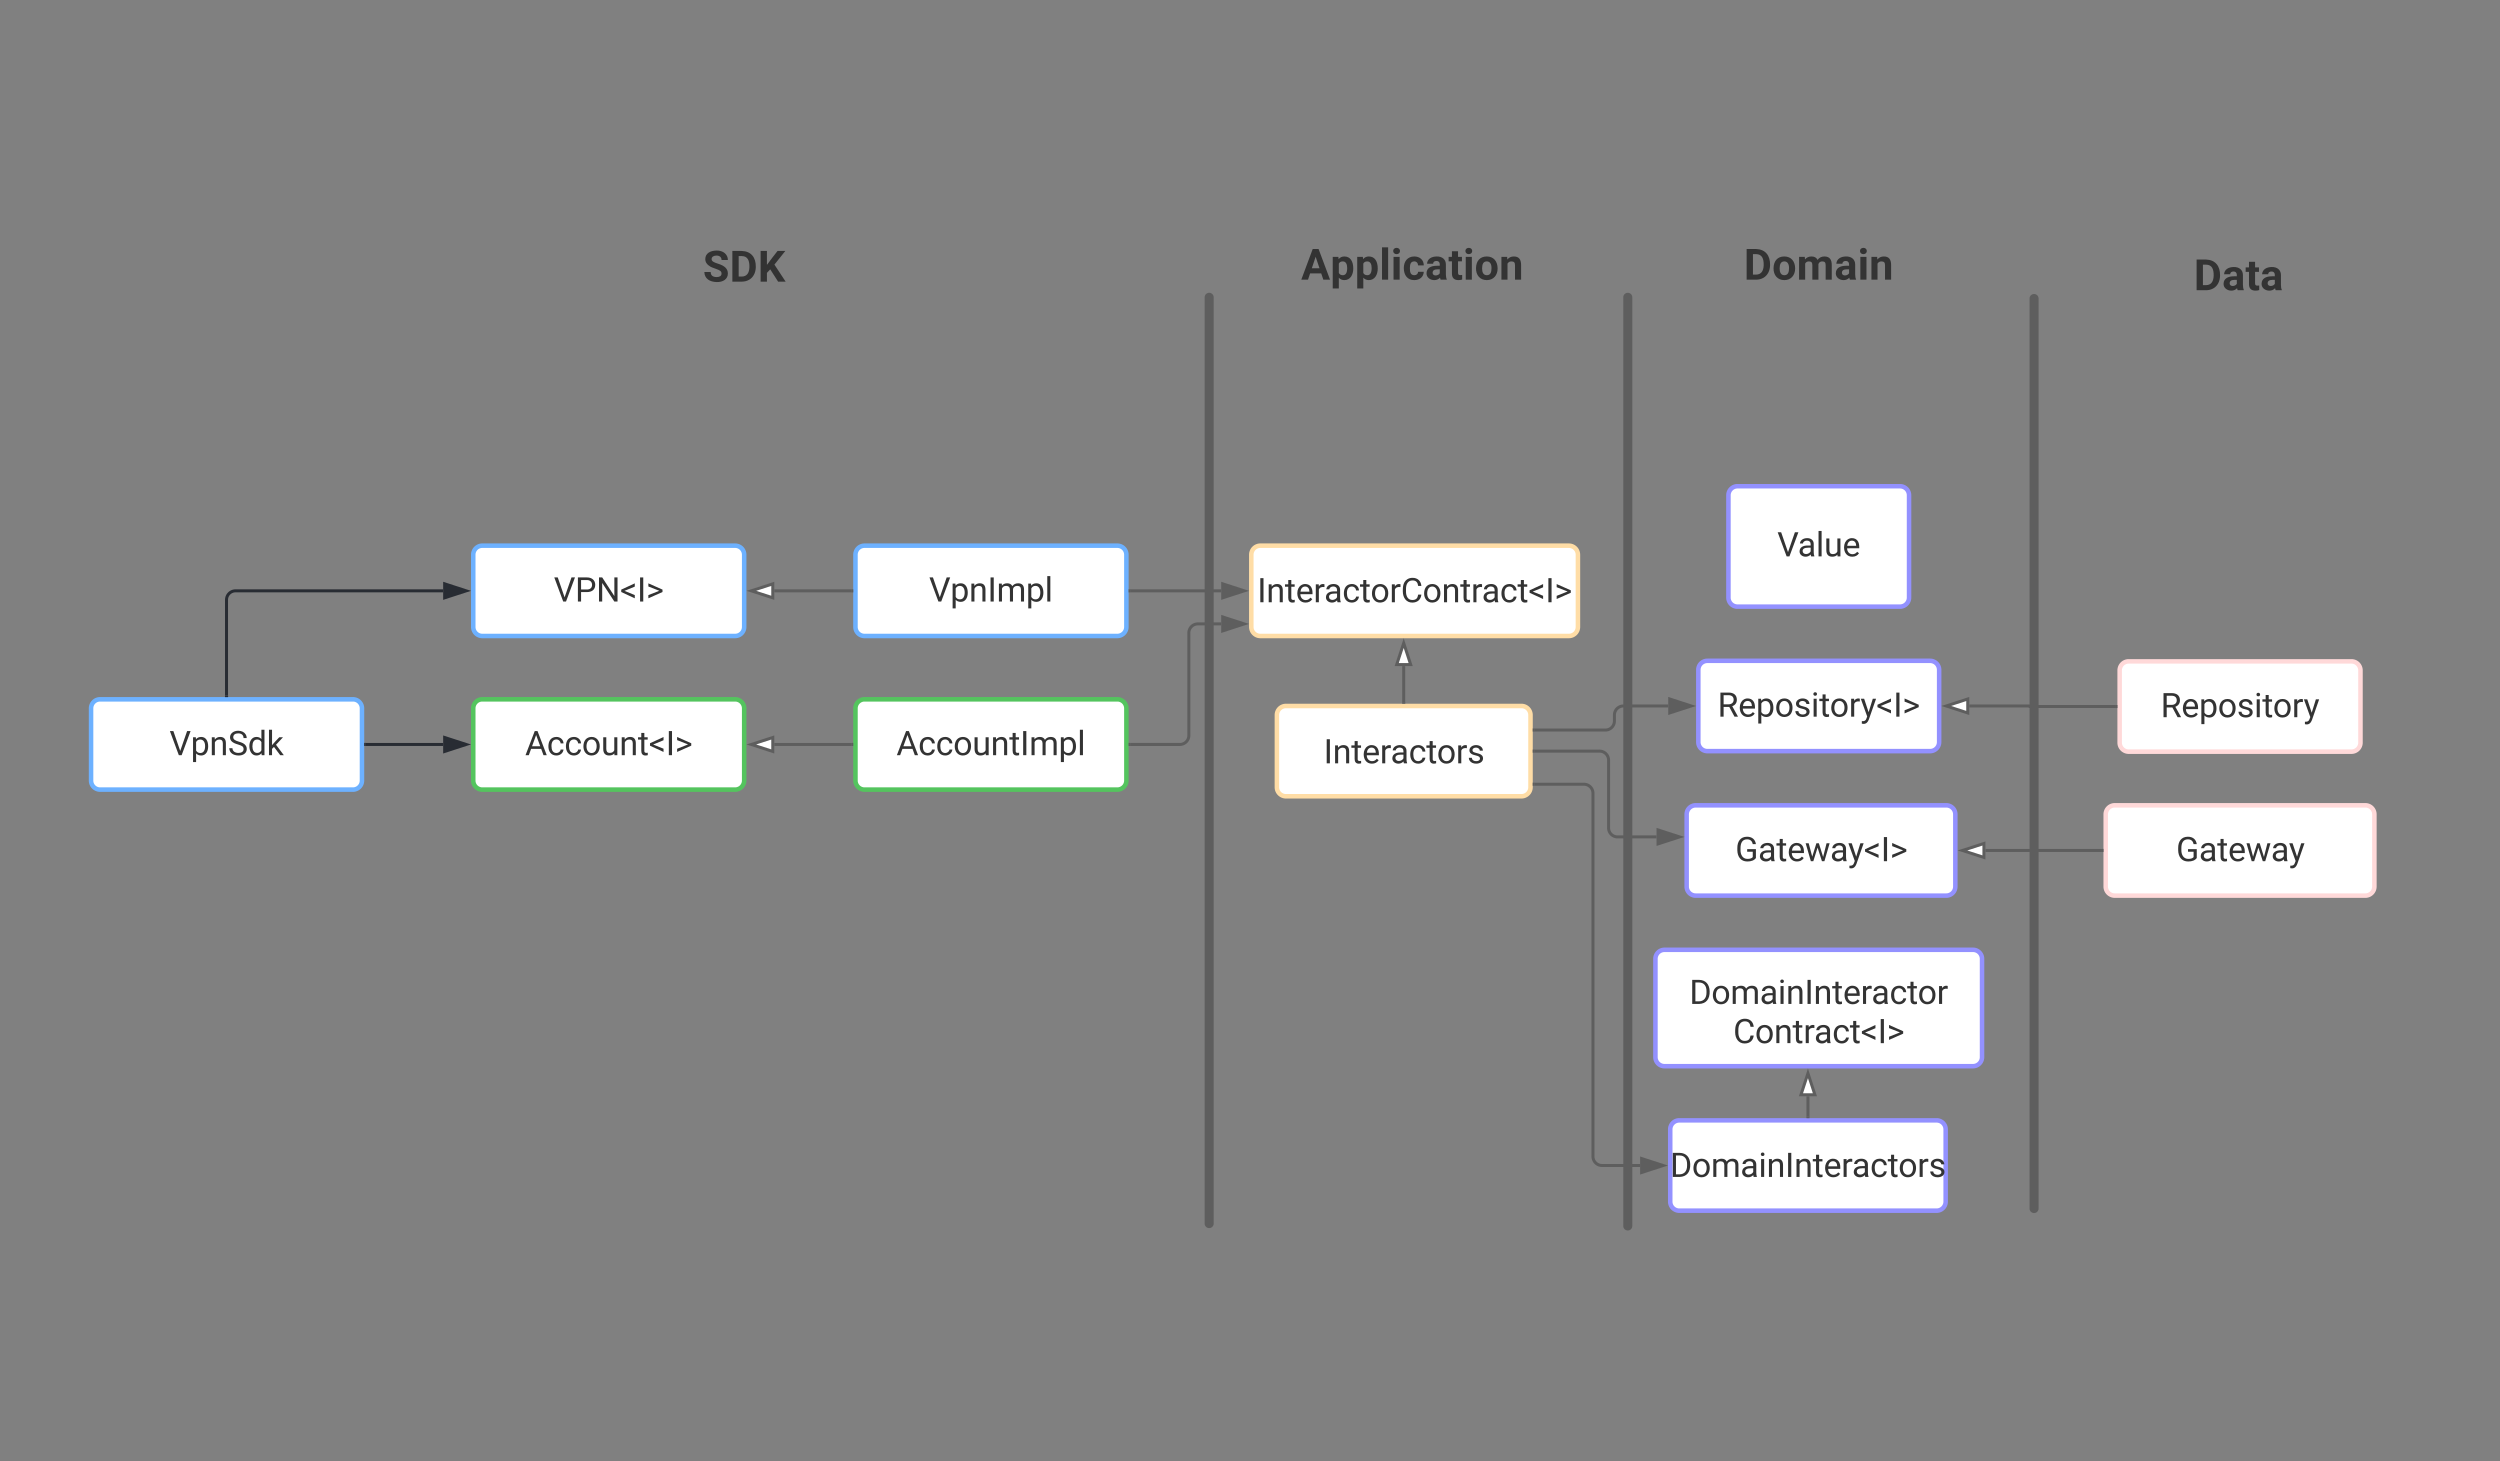 <svg xmlns="http://www.w3.org/2000/svg" xmlns:xlink="http://www.w3.org/1999/xlink" width="1661"
    height="970.75"><rect width="100%" height="100%" fill="#808080" stroke="none"/><g transform="translate(100.5 -154.048)"><path d="M987.87 300h240v60h-240z" fill="none"/><use xlink:href="#a" transform="matrix(1,0,0,1,987.866,300) translate(70.277 39.874)"/><path d="M1266.87 307h240v60h-240z" fill="none"/><use xlink:href="#b" transform="matrix(1,0,0,1,1266.866,307) translate(90.244 39.874)"/><path d="M273.93 301.3h240v60h-240z" fill="none"/><use xlink:href="#c" transform="matrix(1,0,0,1,273.933,301.295) translate(92.564 39.874)"/><path d="M717.87 300h240v60h-240z" fill="none"/><use xlink:href="#d" transform="matrix(1,0,0,1,717.866,300) translate(46.113 39.874)"/><path d="M702.87 350.08a1.5 1.5 0 0 1 1.5 1.5V967a1.5 1.5 0 0 1-1.5 1.5 1.5 1.5 0 0 1-1.5-1.5V351.58a1.5 1.5 0 0 1 1.5-1.5zM981 350.08a1.5 1.5 0 0 1 1.5 1.5v617a1.5 1.5 0 0 1-1.5 1.5 1.5 1.5 0 0 1-1.5-1.5v-617a1.5 1.5 0 0 1 1.5-1.5zM1250.93 350.88a1.5 1.5 0 0 1 1.5 1.5V957a1.5 1.5 0 0 1-1.5 1.5 1.5 1.5 0 0 1-1.5-1.5V352.38a1.5 1.5 0 0 1 1.5-1.5z" stroke="#5e5e5e" stroke-width="3" fill="none"/><path d="M1047.87 483.1a6 6 0 0 1 6-6h108a6 6 0 0 1 6 6v68a6 6 0 0 1-6 6h-108a6 6 0 0 1-6-6z" stroke="#9391ff" stroke-width="3" fill="#fff"/><use xlink:href="#e" transform="matrix(1,0,0,1,1059.866,489.091) translate(20.428 34.616)"/><path d="M1027.87 599.1a6 6 0 0 1 6-6h148a6 6 0 0 1 6 6v48a6 6 0 0 1-6 6h-148a6 6 0 0 1-6-6z" stroke="#9391ff" stroke-width="3" fill="#fff"/><use xlink:href="#f" transform="matrix(1,0,0,1,1039.866,605.091) translate(0.829 25.116)"/><path d="M1020.12 695.1a6 6 0 0 1 6-6h166.5a6 6 0 0 1 6 6v48a6 6 0 0 1-6 6h-166.5a6 6 0 0 1-6-6z" stroke="#9391ff" stroke-width="3" fill="#fff"/><use xlink:href="#g" transform="matrix(1,0,0,1,1032.116,701.091) translate(20.328 25.116)"/><path d="M1298.54 695.1a6 6 0 0 1 6-6h166.5a6 6 0 0 1 6 6v48a6 6 0 0 1-6 6h-166.5a6 6 0 0 1-6-6z" stroke="#ffd9d9" stroke-width="3" fill="#fff"/><use xlink:href="#h" transform="matrix(1,0,0,1,1310.536,701.091) translate(34.803 25.116)"/><path d="M1296.04 719.1h-77.42" stroke="#5e5e5e" stroke-width="2" fill="none"/><path d="M1297.04 720.1H1296v-2h1.04z" stroke="#5e5e5e" stroke-width=".05" fill="#5e5e5e"/><path d="M1203.35 719.1l14.27-4.64v9.27z" stroke="#5e5e5e" stroke-width="2" fill="#fff"/><path d="M1307.8 599.46a6 6 0 0 1 6-6h148a6 6 0 0 1 6 6v48a6 6 0 0 1-6 6h-148a6 6 0 0 1-6-6z" stroke="#ffd9d9" stroke-width="3" fill="#fff"/><use xlink:href="#i" transform="matrix(1,0,0,1,1319.786,605.455) translate(15.304 25.116)"/><path d="M1305.3 623.46H1248a.18.18 0 0 1-.17-.2.18.18 0 0 0-.2-.17h-39.76" stroke="#5e5e5e" stroke-width="2" fill="none"/><path d="M1306.3 624.46h-1.04v-2h1.03z" stroke="#5e5e5e" stroke-width=".05" fill="#5e5e5e"/><path d="M1192.6 623.1l14.27-4.64v9.27z" stroke="#5e5e5e" stroke-width="2" fill="#fff"/><path d="M747.87 629.1a6 6 0 0 1 6-6h156.5a6 6 0 0 1 6 6v48a6 6 0 0 1-6 6h-156.5a6 6 0 0 1-6-6z" stroke="#ffdda6" stroke-width="3" fill="#fff"/><use xlink:href="#j" transform="matrix(1,0,0,1,752.866,628.091) translate(26.082 33.116)"/><path d="M918.87 639.1h47.25a6 6 0 0 0 6-6v-4a6 6 0 0 1 6-6h29.74" stroke="#5e5e5e" stroke-width="2" fill="none"/><path d="M918.9 640.1h-1.03v-2h1.02z" stroke="#5e5e5e" stroke-width=".05" fill="#5e5e5e"/><path d="M1023.13 623.1l-14.27 4.63v-9.27z" stroke="#5e5e5e" stroke-width="2" fill="#5e5e5e"/><path d="M918.87 653.1h43.37a6 6 0 0 1 6 6v45a6 6 0 0 0 6 6h25.87" stroke="#5e5e5e" stroke-width="2" fill="none"/><path d="M918.9 654.1h-1.03v-2h1.02z" stroke="#5e5e5e" stroke-width=".05" fill="#5e5e5e"/><path d="M1015.38 710.1l-14.27 4.63v-9.27z" stroke="#5e5e5e" stroke-width="2" fill="#5e5e5e"/><path d="M730.87 522.6a6 6 0 0 1 6-6h205a6 6 0 0 1 6 6v48a6 6 0 0 1-6 6h-205a6 6 0 0 1-6-6z" stroke="#ffdda6" stroke-width="3" fill="#fff"/><use xlink:href="#k" transform="matrix(1,0,0,1,742.866,528.591) translate(-8.025 25.595)"/><path d="M832.12 620.6v-24.01" stroke="#5e5e5e" stroke-width="2" fill="none"/><path d="M833.12 621.6h-2v-1.03h2z" stroke="#5e5e5e" stroke-width=".05" fill="#5e5e5e"/><path d="M832.12 581.33l4.63 14.26h-9.27z" stroke="#5e5e5e" stroke-width="2" fill="#fff"/><path d="M467.87 522.6a6 6 0 0 1 6-6h168a6 6 0 0 1 6 6v48a6 6 0 0 1-6 6h-168a6 6 0 0 1-6-6z" stroke="#6db1ff" stroke-width="3" fill="#fff"/><use xlink:href="#l" transform="matrix(1,0,0,1,479.866,528.591) translate(36.876 25.116)"/><path d="M650.37 546.6h60.5" stroke="#5e5e5e" stroke-width="2" fill="none"/><path d="M650.4 547.6h-1.03v-2h1.02z" stroke="#5e5e5e" stroke-width=".05" fill="#5e5e5e"/><path d="M726.13 546.6l-14.27 4.63v-9.27z" stroke="#5e5e5e" stroke-width="2" fill="#5e5e5e"/><path d="M1009.2 904.42a6 6 0 0 1 6-6h171a6 6 0 0 1 6 6v48a6 6 0 0 1-6 6h-171a6 6 0 0 1-6-6z" stroke="#9391ff" stroke-width="3" fill="#fff"/><use xlink:href="#m" transform="matrix(1,0,0,1,1014.194,903.424) translate(-5.15 32.595)"/><path d="M999.37 791.1a6 6 0 0 1 6-6h205a6 6 0 0 1 6 6v65.32a6 6 0 0 1-6 6h-205a6 6 0 0 1-6-6z" stroke="#9391ff" stroke-width="3" fill="#fff"/><use xlink:href="#n" transform="matrix(1,0,0,1,1011.366,797.091) translate(10.579 23.991)"/><use xlink:href="#o" transform="matrix(1,0,0,1,1011.366,797.091) translate(39.664 50.033)"/><path d="M1100.7 895.92v-13.5" stroke="#5e5e5e" stroke-width="2" fill="none"/><path d="M1101.7 896.92h-2v-1.02h2z" stroke="#5e5e5e" stroke-width=".05" fill="#5e5e5e"/><path d="M1100.7 867.16l4.63 14.27h-9.27z" stroke="#5e5e5e" stroke-width="2" fill="#fff"/><path d="M918.87 675.1h33a6 6 0 0 1 6 6V922.4a6 6 0 0 0 6 6h25.32" stroke="#5e5e5e" stroke-width="2" fill="none"/><path d="M918.9 676.1h-1.03v-2h1.02z" stroke="#5e5e5e" stroke-width=".05" fill="#5e5e5e"/><path d="M1004.46 928.42l-14.27 4.64v-9.27z" stroke="#5e5e5e" stroke-width="2" fill="#5e5e5e"/><path d="M467.87 624.67a6 6 0 0 1 6-6h168a6 6 0 0 1 6 6v48a6 6 0 0 1-6 6h-168a6 6 0 0 1-6-6z" stroke="#54c45e" stroke-width="3" fill="#fff"/><use xlink:href="#p" transform="matrix(1,0,0,1,479.866,630.673) translate(15.207 25.116)"/><path d="M650.37 648.67h33a6 6 0 0 0 6-6v-68.1a6 6 0 0 1 6-6h15.5" stroke="#5e5e5e" stroke-width="2" fill="none"/><path d="M650.4 649.67h-1.03v-2h1.02z" stroke="#5e5e5e" stroke-width=".05" fill="#5e5e5e"/><path d="M726.13 568.58l-14.27 4.64v-9.27z" stroke="#5e5e5e" stroke-width="2" fill="#5e5e5e"/><path d="M213.93 522.6a6 6 0 0 1 6-6h168a6 6 0 0 1 6 6v48a6 6 0 0 1-6 6h-168a6 6 0 0 1-6-6z" stroke="#6db1ff" stroke-width="3" fill="#fff"/><use xlink:href="#q" transform="matrix(1,0,0,1,225.933,528.591) translate(41.525 25.116)"/><path d="M213.93 624.67a6 6 0 0 1 6-6h168a6 6 0 0 1 6 6v48a6 6 0 0 1-6 6h-168a6 6 0 0 1-6-6z" stroke="#54c45e" stroke-width="3" fill="#fff"/><use xlink:href="#r" transform="matrix(1,0,0,1,225.933,630.673) translate(22.423 25.116)"/><path d="M465.37 546.6h-51.44" stroke="#5e5e5e" stroke-width="2" fill="none"/><path d="M466.37 547.6h-1.03v-2h1.03z" stroke="#5e5e5e" stroke-width=".05" fill="#5e5e5e"/><path d="M398.67 546.6l14.26-4.64v9.27z" stroke="#5e5e5e" stroke-width="2" fill="#fff"/><path d="M465.37 648.67h-51.44" stroke="#5e5e5e" stroke-width="2" fill="none"/><path d="M466.37 649.67h-1.03v-2h1.03z" stroke="#5e5e5e" stroke-width=".05" fill="#5e5e5e"/><path d="M398.67 648.67l14.26-4.63v9.27z" stroke="#5e5e5e" stroke-width="2" fill="#fff"/><path d="M-40 624.67a6 6 0 0 1 6-6h168a6 6 0 0 1 6 6v48a6 6 0 0 1-6 6H-34a6 6 0 0 1-6-6z" stroke="#6db1ff" stroke-width="3" fill="#fff"/><use xlink:href="#s" transform="matrix(1,0,0,1,-28,630.673) translate(40.077 25.116)"/><path d="M50 616.17V552.6a6 6 0 0 1 6-6h137.93" stroke="#282c33" stroke-width="2" fill="none"/><path d="M51 617.17h-2v-1.02h2z" stroke="#282c33" stroke-width=".05" fill="#282c33"/><path d="M209.2 546.6l-14.27 4.63v-9.27z" stroke="#282c33" stroke-width="2" fill="#282c33"/><path d="M142.5 648.67h51.43" stroke="#282c33" stroke-width="2" fill="none"/><path d="M142.53 649.67h-1.03v-2h1.03z" stroke="#282c33" stroke-width=".05" fill="#282c33"/><path d="M209.2 648.67l-14.27 4.64v-9.26z" stroke="#282c33" stroke-width="2" fill="#282c33"/><defs><path fill="#333" d="M130 0v-1456h448c435 14 673 299 665 762-5 285-130 500-319 606C822-31 708 0 581 0H130zm809-685c9-311-79-526-361-528H430v972h145c252-2 356-181 364-444" id="t"/><path fill="#333" d="M579 20C257 20 58-214 66-551c8-331 182-551 511-551 324 0 514 231 514 572 0 319-198 550-512 550zm-2-888c-169 0-222 141-222 338 0 181 61 317 224 317 170 0 223-137 223-338 0-178-64-317-225-317" id="u"/><path fill="#333" d="M741-689c-2-124-40-177-163-178-82 0-141 34-178 102V0H111v-1082h271l9 121c77-94 180-141 311-141 139 0 235 55 287 165 76-110 184-165 325-165 249 0 348 151 348 411V0h-290v-690c-2-123-39-176-163-177-87 0-147 41-180 124l1 743H741v-689" id="v"/><path fill="#333" d="M552-1102c254-4 435 134 435 383v469c1 103 15 180 43 233V0H738c-13-26-23-58-29-97C639-19 548 20 436 20 238 20 64-113 68-304c5-258 212-357 496-357h133c11-137-29-227-160-227-90 0-156 45-156 131H92c15-231 213-342 460-345zM357-325c0 76 61 124 142 124 88 0 168-45 198-105v-186H589c-152 2-232 51-232 167" id="w"/><path fill="#333" d="M416 0H126v-1082h290V0zM271-1212c-92 0-162-61-162-150s68-149 162-149c93 0 162 60 162 149s-70 150-162 150" id="x"/><path fill="#333" d="M750-692c-1-124-48-174-173-175-81 0-142 35-183 104V0H105v-1082h272l9 125c77-97 181-145 311-145 244 0 342 151 342 403V0H750v-692" id="y"/><g id="a"><use transform="matrix(0.014,0,0,0.014,0,0)" xlink:href="#t"/><use transform="matrix(0.014,0,0,0.014,18.775,0)" xlink:href="#u"/><use transform="matrix(0.014,0,0,0.014,35.11,0)" xlink:href="#v"/><use transform="matrix(0.014,0,0,0.014,60.119,0)" xlink:href="#w"/><use transform="matrix(0.014,0,0,0.014,75.608,0)" xlink:href="#x"/><use transform="matrix(0.014,0,0,0.014,83.267,0)" xlink:href="#y"/></g><path fill="#333" d="M457-330c2 83 25 111 111 112 32 0 60-2 85-7V-6c-57 17-115 26-175 26-203 0-310-102-310-307v-583H10v-212h158v-266h289v266h185v212H457v540" id="z"/><g id="b"><use transform="matrix(0.014,0,0,0.014,0,0)" xlink:href="#t"/><use transform="matrix(0.014,0,0,0.014,18.775,0)" xlink:href="#w"/><use transform="matrix(0.014,0,0,0.014,34.263,0)" xlink:href="#z"/><use transform="matrix(0.014,0,0,0.014,44.025,0)" xlink:href="#w"/></g><path fill="#333" d="M658-217c127 0 227-49 227-165 0-57-21-98-60-130-79-64-370-142-463-196-162-95-248-210-248-361 0-280 246-403 537-407 213-3 383 84 467 216 45 69 68 147 68 234H886c0-139-96-211-240-211-129 0-232 55-232 169 0 47 24 87 72 119s117 62 210 90c171 51 295 115 373 191s117 171 117 284c-2 272-237 411-528 404C331 13 78-135 69-458h301c0 161 96 241 288 241" id="A"/><path fill="#333" d="M586-584L430-416V0H130v-1456h300v660c161-226 335-440 503-660h369L785-809 1317 0H960" id="B"/><g id="c"><use transform="matrix(0.014,0,0,0.014,0,0)" xlink:href="#A"/><use transform="matrix(0.014,0,0,0.014,17.759,0)" xlink:href="#t"/><use transform="matrix(0.014,0,0,0.014,36.534,0)" xlink:href="#B"/></g><path fill="#333" d="M952-300H426L326 0H7l542-1456h278L1372 0h-319zM507-543h364l-183-545" id="C"/><path fill="#333" d="M663-1102c295 0 422 250 422 571 0 300-141 549-420 551-109 0-198-38-265-114v510H111v-1498h268l10 106c70-84 161-126 274-126zm133 550c0-175-53-315-209-315-91 0-153 35-187 104v443c35 71 98 107 189 107 138 0 207-113 207-339" id="D"/><path fill="#333" d="M416 0H126v-1536h290V0" id="E"/><path fill="#333" d="M355-556c-2 203 30 338 206 343 102 3 181-63 182-161h271C1001-128 821 17 566 20 242 24 66-212 66-554c0-320 184-548 498-548 262 0 451 167 450 423H743c-1-108-75-193-184-189-162 6-202 123-204 312" id="F"/><g id="d"><use transform="matrix(0.014,0,0,0.014,0,0)" xlink:href="#C"/><use transform="matrix(0.014,0,0,0.014,19.438,0)" xlink:href="#D"/><use transform="matrix(0.014,0,0,0.014,35.702,0)" xlink:href="#D"/><use transform="matrix(0.014,0,0,0.014,51.966,0)" xlink:href="#E"/><use transform="matrix(0.014,0,0,0.014,59.626,0)" xlink:href="#x"/><use transform="matrix(0.014,0,0,0.014,67.285,0)" xlink:href="#F"/><use transform="matrix(0.014,0,0,0.014,82.35,0)" xlink:href="#w"/><use transform="matrix(0.014,0,0,0.014,97.839,0)" xlink:href="#z"/><use transform="matrix(0.014,0,0,0.014,107.6,0)" xlink:href="#x"/><use transform="matrix(0.014,0,0,0.014,115.259,0)" xlink:href="#u"/><use transform="matrix(0.014,0,0,0.014,131.594,0)" xlink:href="#y"/></g><path fill="#333" d="M651-255l416-1201h210L737 0H567L28-1456h209" id="G"/><path fill="#333" d="M561-1102c238-4 403 126 403 351v498c0 99 13 178 38 237V0H808c-11-21-19-59-26-114C696-25 593 20 474 20c-199 0-368-130-365-320 4-251 214-359 490-356h180v-85c-1-135-86-212-229-212-115 0-232 67-233 171H131c20-205 206-316 430-320zM294-326c0 117 90 185 207 185 122 0 239-75 278-162v-222H634c-227 0-340 66-340 199" id="H"/><path fill="#333" d="M341 0H156v-1536h185V0" id="I"/><path fill="#333" d="M491 20c-241-1-355-148-355-398v-704h185v699c0 164 67 246 200 246 141 0 235-53 282-158v-787h185V0H812l-4-107C736-22 630 20 491 20" id="J"/><path fill="#333" d="M599-131c141 0 220-65 285-146l113 88C906-50 770 20 589 20 281 21 93-214 93-545c0-223 93-397 233-485 74-48 154-72 240-72 300 2 449 218 445 537v77H278c0 197 129 357 321 357zm227-509c-3-180-88-310-260-310-170 0-264 140-282 310h542" id="K"/><g id="e"><use transform="matrix(0.011,0,0,0.011,0,0)" xlink:href="#G"/><use transform="matrix(0.011,0,0,0.011,13.639,0)" xlink:href="#H"/><use transform="matrix(0.011,0,0,0.011,25.727,0)" xlink:href="#I"/><use transform="matrix(0.011,0,0,0.011,31.12,0)" xlink:href="#J"/><use transform="matrix(0.011,0,0,0.011,43.37,0)" xlink:href="#K"/></g><path fill="#333" d="M1161-1018c0 201-122 330-278 388l342 618V0h-206L703-589H361V0H168v-1456h482c310-2 511 139 511 438zm-193 0c0-187-120-280-313-280H361v552h295c179 3 313-101 312-272" id="L"/><path fill="#333" d="M632-1102c291 0 422 251 422 573 0 297-141 548-419 549-131 0-235-42-310-125v521H140v-1498h169l9 120c75-93 180-140 314-140zm-53 971c207 0 290-180 290-419 0-218-92-395-292-395-112 0-196 50-252 149v517c55 99 140 148 254 148" id="M"/><path fill="#333" d="M584 20C278 26 81-227 91-551c10-320 175-545 491-551 308-5 503 247 494 573-9 322-175 543-492 549zm-2-970c-208 0-305 185-305 421 0 216 106 398 307 398 211 0 307-186 307-420 0-214-109-399-309-399" id="N"/><path fill="#333" d="M538-131c121 0 232-49 232-156 0-50-20-88-56-117-73-60-334-92-420-143-92-55-162-110-162-238 0-190 192-317 400-317 223 0 414 129 413 338H759c0-108-110-186-227-186-119 0-215 53-215 159 0 45 18 78 53 101 76 52 331 90 416 139 98 57 169 115 169 251C955-92 760 20 538 20c-176 0-314-68-386-174-38-55-57-115-57-179h185c6 129 116 202 258 202" id="O"/><path fill="#333" d="M341 0H156v-1082h185V0zm-91-1264c-68 0-108-42-109-105 0-62 41-107 109-107s110 44 110 107-42 105-110 105" id="P"/><path fill="#333" d="M456 20C285 20 205-92 206-268v-671H9v-143h197v-262h185v262h202v143H391v671c-9 125 92 149 207 118V0c-49 13-96 20-142 20" id="Q"/><path fill="#333" d="M663-916c-163-27-288 18-338 148V0H140v-1082h180l3 125c61-97 147-145 258-145 36 0 63 5 82 14v172" id="R"/><path fill="#333" d="M494-271l252-811h198L509 167C425 381 299 474 84 421V271c167 16 242-37 283-173l41-110L22-1082h202" id="S"/><path fill="#333" d="M264-644l626 253v196L72-574v-146l818-378v196" id="T"/><path fill="#333" d="M375 0H183v-1456h192V0" id="U"/><path fill="#333" d="M795-650L134-909v-190l854 378v146L134-196v-192" id="V"/><g id="f"><use transform="matrix(0.011,0,0,0.011,0,0)" xlink:href="#L"/><use transform="matrix(0.011,0,0,0.011,13.683,0)" xlink:href="#K"/><use transform="matrix(0.011,0,0,0.011,25.456,0)" xlink:href="#M"/><use transform="matrix(0.011,0,0,0.011,37.923,0)" xlink:href="#N"/><use transform="matrix(0.011,0,0,0.011,50.597,0)" xlink:href="#O"/><use transform="matrix(0.011,0,0,0.011,62.055,0)" xlink:href="#P"/><use transform="matrix(0.011,0,0,0.011,67.448,0)" xlink:href="#Q"/><use transform="matrix(0.011,0,0,0.011,74.49,0)" xlink:href="#N"/><use transform="matrix(0.011,0,0,0.011,87.164,0)" xlink:href="#R"/><use transform="matrix(0.011,0,0,0.011,94.878,0)" xlink:href="#S"/><use transform="matrix(0.011,0,0,0.011,105.393,0)" xlink:href="#T"/><use transform="matrix(0.011,0,0,0.011,116.688,0)" xlink:href="#U"/><use transform="matrix(0.011,0,0,0.011,122.732,0)" xlink:href="#V"/></g><path fill="#333" d="M730-137c145 0 253-29 323-105v-327H716v-156h528v534C1148-51 964 20 729 20c-394 0-598-279-607-678v-127c-5-410 194-690 585-691 310-1 499 171 537 447h-192c-36-193-151-289-344-289-285 0-393 220-393 528v119c-5 296 140 534 415 534" id="W"/><path fill="#333" d="M1098-255l208-827h185L1176 0h-150L763-820 507 0H357L43-1082h184l213 810 252-810h149" id="X"/><g id="g"><use transform="matrix(0.011,0,0,0.011,0,0)" xlink:href="#W"/><use transform="matrix(0.011,0,0,0.011,15.137,0)" xlink:href="#H"/><use transform="matrix(0.011,0,0,0.011,27.224,0)" xlink:href="#Q"/><use transform="matrix(0.011,0,0,0.011,34.484,0)" xlink:href="#K"/><use transform="matrix(0.011,0,0,0.011,46.257,0)" xlink:href="#X"/><use transform="matrix(0.011,0,0,0.011,62.956,0)" xlink:href="#H"/><use transform="matrix(0.011,0,0,0.011,74.881,0)" xlink:href="#S"/><use transform="matrix(0.011,0,0,0.011,85.395,0)" xlink:href="#T"/><use transform="matrix(0.011,0,0,0.011,96.691,0)" xlink:href="#U"/><use transform="matrix(0.011,0,0,0.011,102.734,0)" xlink:href="#V"/></g><g id="h"><use transform="matrix(0.011,0,0,0.011,0,0)" xlink:href="#W"/><use transform="matrix(0.011,0,0,0.011,15.137,0)" xlink:href="#H"/><use transform="matrix(0.011,0,0,0.011,27.224,0)" xlink:href="#Q"/><use transform="matrix(0.011,0,0,0.011,34.484,0)" xlink:href="#K"/><use transform="matrix(0.011,0,0,0.011,46.257,0)" xlink:href="#X"/><use transform="matrix(0.011,0,0,0.011,62.956,0)" xlink:href="#H"/><use transform="matrix(0.011,0,0,0.011,74.881,0)" xlink:href="#S"/></g><g id="i"><use transform="matrix(0.011,0,0,0.011,0,0)" xlink:href="#L"/><use transform="matrix(0.011,0,0,0.011,13.683,0)" xlink:href="#K"/><use transform="matrix(0.011,0,0,0.011,25.456,0)" xlink:href="#M"/><use transform="matrix(0.011,0,0,0.011,37.923,0)" xlink:href="#N"/><use transform="matrix(0.011,0,0,0.011,50.597,0)" xlink:href="#O"/><use transform="matrix(0.011,0,0,0.011,62.055,0)" xlink:href="#P"/><use transform="matrix(0.011,0,0,0.011,67.448,0)" xlink:href="#Q"/><use transform="matrix(0.011,0,0,0.011,74.49,0)" xlink:href="#N"/><use transform="matrix(0.011,0,0,0.011,87.164,0)" xlink:href="#R"/><use transform="matrix(0.011,0,0,0.011,94.878,0)" xlink:href="#S"/></g><path fill="#333" d="M589-945c-131 0-219 81-264 174V0H140v-1082h175l6 136c83-104 191-156 324-156 229 0 346 129 346 387V0H806v-716c-2-153-65-229-217-229" id="Y"/><path fill="#333" d="M277-555c0 244 77 420 297 424 127 2 249-93 255-210h175C980-127 805 20 574 20 258 20 81-222 92-562c11-319 164-533 481-540 237-5 426 165 431 392H829c-7-133-115-242-256-240-209 4-296 166-296 395" id="Z"/><g id="j"><use transform="matrix(0.011,0,0,0.011,0,0)" xlink:href="#U"/><use transform="matrix(0.011,0,0,0.011,6.044,0)" xlink:href="#Y"/><use transform="matrix(0.011,0,0,0.011,18.305,0)" xlink:href="#Q"/><use transform="matrix(0.011,0,0,0.011,25.564,0)" xlink:href="#K"/><use transform="matrix(0.011,0,0,0.011,37.337,0)" xlink:href="#R"/><use transform="matrix(0.011,0,0,0.011,44.423,0)" xlink:href="#H"/><use transform="matrix(0.011,0,0,0.011,56.51,0)" xlink:href="#Z"/><use transform="matrix(0.011,0,0,0.011,68.142,0)" xlink:href="#Q"/><use transform="matrix(0.011,0,0,0.011,75.184,0)" xlink:href="#N"/><use transform="matrix(0.011,0,0,0.011,87.858,0)" xlink:href="#R"/><use transform="matrix(0.011,0,0,0.011,95.378,0)" xlink:href="#O"/></g><path fill="#333" d="M688-137c238 0 323-102 359-325h193c-32 297-228 482-552 482-361 0-569-299-569-680 0-197 8-360 73-497 88-186 257-317 513-319 316-2 509 195 535 488h-193c-31-212-118-330-342-330-272 0-397 224-393 523v141c-3 282 115 517 376 517" id="aa"/><g id="k"><use transform="matrix(0.011,0,0,0.011,0,0)" xlink:href="#U"/><use transform="matrix(0.011,0,0,0.011,6.044,0)" xlink:href="#Y"/><use transform="matrix(0.011,0,0,0.011,18.305,0)" xlink:href="#Q"/><use transform="matrix(0.011,0,0,0.011,25.564,0)" xlink:href="#K"/><use transform="matrix(0.011,0,0,0.011,37.337,0)" xlink:href="#R"/><use transform="matrix(0.011,0,0,0.011,44.423,0)" xlink:href="#H"/><use transform="matrix(0.011,0,0,0.011,56.51,0)" xlink:href="#Z"/><use transform="matrix(0.011,0,0,0.011,68.142,0)" xlink:href="#Q"/><use transform="matrix(0.011,0,0,0.011,75.184,0)" xlink:href="#N"/><use transform="matrix(0.011,0,0,0.011,87.858,0)" xlink:href="#R"/><use transform="matrix(0.011,0,0,0.011,95.378,0)" xlink:href="#aa"/><use transform="matrix(0.011,0,0,0.011,109.842,0)" xlink:href="#N"/><use transform="matrix(0.011,0,0,0.011,122.515,0)" xlink:href="#Y"/><use transform="matrix(0.011,0,0,0.011,134.776,0)" xlink:href="#Q"/><use transform="matrix(0.011,0,0,0.011,142.036,0)" xlink:href="#R"/><use transform="matrix(0.011,0,0,0.011,149.121,0)" xlink:href="#H"/><use transform="matrix(0.011,0,0,0.011,161.209,0)" xlink:href="#Z"/><use transform="matrix(0.011,0,0,0.011,172.841,0)" xlink:href="#Q"/><use transform="matrix(0.011,0,0,0.011,180.1,0)" xlink:href="#T"/><use transform="matrix(0.011,0,0,0.011,191.395,0)" xlink:href="#U"/><use transform="matrix(0.011,0,0,0.011,197.439,0)" xlink:href="#V"/></g><path fill="#333" d="M1240-945c-141 0-250 95-250 227V0H804v-709c0-157-77-236-231-236-121 0-204 52-249 155V0H139v-1082h175l5 120c79-93 186-140 321-140 151 0 254 58 309 174 69-98 181-174 345-174 237 0 362 126 362 377V0h-185v-714c-2-159-67-231-231-231" id="ab"/><g id="l"><use transform="matrix(0.011,0,0,0.011,0,0)" xlink:href="#G"/><use transform="matrix(0.011,0,0,0.011,14.138,0)" xlink:href="#M"/><use transform="matrix(0.011,0,0,0.011,26.606,0)" xlink:href="#Y"/><use transform="matrix(0.011,0,0,0.011,38.867,0)" xlink:href="#U"/><use transform="matrix(0.011,0,0,0.011,44.911,0)" xlink:href="#ab"/><use transform="matrix(0.011,0,0,0.011,64.388,0)" xlink:href="#M"/><use transform="matrix(0.011,0,0,0.011,76.855,0)" xlink:href="#I"/></g><path fill="#333" d="M1222-777c17 480-206 763-650 777H169v-1456h411c408 9 627 269 642 679zm-190 4c3-312-149-522-447-525H361v1141h202c308 0 473-209 469-531v-85" id="ac"/><g id="m"><use transform="matrix(0.011,0,0,0.011,0,0)" xlink:href="#ac"/><use transform="matrix(0.011,0,0,0.011,14.572,0)" xlink:href="#N"/><use transform="matrix(0.011,0,0,0.011,27.246,0)" xlink:href="#ab"/><use transform="matrix(0.011,0,0,0.011,46.723,0)" xlink:href="#H"/><use transform="matrix(0.011,0,0,0.011,58.811,0)" xlink:href="#P"/><use transform="matrix(0.011,0,0,0.011,64.204,0)" xlink:href="#Y"/><use transform="matrix(0.011,0,0,0.011,76.465,0)" xlink:href="#U"/><use transform="matrix(0.011,0,0,0.011,82.509,0)" xlink:href="#Y"/><use transform="matrix(0.011,0,0,0.011,94.77,0)" xlink:href="#Q"/><use transform="matrix(0.011,0,0,0.011,102.029,0)" xlink:href="#K"/><use transform="matrix(0.011,0,0,0.011,113.802,0)" xlink:href="#R"/><use transform="matrix(0.011,0,0,0.011,120.888,0)" xlink:href="#H"/><use transform="matrix(0.011,0,0,0.011,132.975,0)" xlink:href="#Z"/><use transform="matrix(0.011,0,0,0.011,144.607,0)" xlink:href="#Q"/><use transform="matrix(0.011,0,0,0.011,151.649,0)" xlink:href="#N"/><use transform="matrix(0.011,0,0,0.011,164.323,0)" xlink:href="#R"/><use transform="matrix(0.011,0,0,0.011,171.842,0)" xlink:href="#O"/></g><g id="n"><use transform="matrix(0.011,0,0,0.011,0,0)" xlink:href="#ac"/><use transform="matrix(0.011,0,0,0.011,14.572,0)" xlink:href="#N"/><use transform="matrix(0.011,0,0,0.011,27.246,0)" xlink:href="#ab"/><use transform="matrix(0.011,0,0,0.011,46.723,0)" xlink:href="#H"/><use transform="matrix(0.011,0,0,0.011,58.811,0)" xlink:href="#P"/><use transform="matrix(0.011,0,0,0.011,64.204,0)" xlink:href="#Y"/><use transform="matrix(0.011,0,0,0.011,76.465,0)" xlink:href="#U"/><use transform="matrix(0.011,0,0,0.011,82.509,0)" xlink:href="#Y"/><use transform="matrix(0.011,0,0,0.011,94.77,0)" xlink:href="#Q"/><use transform="matrix(0.011,0,0,0.011,102.029,0)" xlink:href="#K"/><use transform="matrix(0.011,0,0,0.011,113.802,0)" xlink:href="#R"/><use transform="matrix(0.011,0,0,0.011,120.888,0)" xlink:href="#H"/><use transform="matrix(0.011,0,0,0.011,132.975,0)" xlink:href="#Z"/><use transform="matrix(0.011,0,0,0.011,144.607,0)" xlink:href="#Q"/><use transform="matrix(0.011,0,0,0.011,151.649,0)" xlink:href="#N"/><use transform="matrix(0.011,0,0,0.011,164.323,0)" xlink:href="#R"/></g><g id="o"><use transform="matrix(0.011,0,0,0.011,0,0)" xlink:href="#aa"/><use transform="matrix(0.011,0,0,0.011,14.464,0)" xlink:href="#N"/><use transform="matrix(0.011,0,0,0.011,27.138,0)" xlink:href="#Y"/><use transform="matrix(0.011,0,0,0.011,39.399,0)" xlink:href="#Q"/><use transform="matrix(0.011,0,0,0.011,46.658,0)" xlink:href="#R"/><use transform="matrix(0.011,0,0,0.011,53.743,0)" xlink:href="#H"/><use transform="matrix(0.011,0,0,0.011,65.831,0)" xlink:href="#Z"/><use transform="matrix(0.011,0,0,0.011,77.463,0)" xlink:href="#Q"/><use transform="matrix(0.011,0,0,0.011,84.722,0)" xlink:href="#T"/><use transform="matrix(0.011,0,0,0.011,96.018,0)" xlink:href="#U"/><use transform="matrix(0.011,0,0,0.011,102.062,0)" xlink:href="#V"/></g><path fill="#333" d="M973-380H363L226 0H28l556-1456h168L1309 0h-197zM421-538h495l-248-681" id="ad"/><g id="p"><use transform="matrix(0.011,0,0,0.011,0,0)" xlink:href="#ad"/><use transform="matrix(0.011,0,0,0.011,14.497,0)" xlink:href="#Z"/><use transform="matrix(0.011,0,0,0.011,26.128,0)" xlink:href="#Z"/><use transform="matrix(0.011,0,0,0.011,37.76,0)" xlink:href="#N"/><use transform="matrix(0.011,0,0,0.011,50.434,0)" xlink:href="#J"/><use transform="matrix(0.011,0,0,0.011,62.684,0)" xlink:href="#Y"/><use transform="matrix(0.011,0,0,0.011,74.946,0)" xlink:href="#Q"/><use transform="matrix(0.011,0,0,0.011,82.205,0)" xlink:href="#U"/><use transform="matrix(0.011,0,0,0.011,88.249,0)" xlink:href="#ab"/><use transform="matrix(0.011,0,0,0.011,107.726,0)" xlink:href="#M"/><use transform="matrix(0.011,0,0,0.011,120.193,0)" xlink:href="#I"/></g><path fill="#333" d="M1216-1011c-1 297-202 441-512 441H361V0H169v-1456h537c297-6 510 164 510 445zm-192 2c1-178-126-288-307-289H361v571h345c196 1 318-92 318-282" id="ae"/><path fill="#333" d="M1288 0h-193L362-1122V0H169v-1456h193l735 1127v-1127h191V0" id="af"/><g id="q"><use transform="matrix(0.011,0,0,0.011,0,0)" xlink:href="#G"/><use transform="matrix(0.011,0,0,0.011,14.138,0)" xlink:href="#ae"/><use transform="matrix(0.011,0,0,0.011,28.158,0)" xlink:href="#af"/><use transform="matrix(0.011,0,0,0.011,44,0)" xlink:href="#T"/><use transform="matrix(0.011,0,0,0.011,55.295,0)" xlink:href="#U"/><use transform="matrix(0.011,0,0,0.011,61.339,0)" xlink:href="#V"/></g><g id="r"><use transform="matrix(0.011,0,0,0.011,0,0)" xlink:href="#ad"/><use transform="matrix(0.011,0,0,0.011,14.497,0)" xlink:href="#Z"/><use transform="matrix(0.011,0,0,0.011,26.128,0)" xlink:href="#Z"/><use transform="matrix(0.011,0,0,0.011,37.76,0)" xlink:href="#N"/><use transform="matrix(0.011,0,0,0.011,50.434,0)" xlink:href="#J"/><use transform="matrix(0.011,0,0,0.011,62.684,0)" xlink:href="#Y"/><use transform="matrix(0.011,0,0,0.011,74.946,0)" xlink:href="#Q"/><use transform="matrix(0.011,0,0,0.011,82.205,0)" xlink:href="#T"/><use transform="matrix(0.011,0,0,0.011,93.5,0)" xlink:href="#U"/><use transform="matrix(0.011,0,0,0.011,99.544,0)" xlink:href="#V"/></g><path fill="#333" d="M631-137c179 0 314-70 314-231 0-71-25-127-75-166s-141-77-272-115c-165-47-285-106-360-175s-112-154-112-255c0-245 231-397 495-397 206 0 369 89 449 218 43 68 65 142 65 223H942c0-184-129-283-321-283-172 0-299 76-301 236 0 59 26 109 76 150s135 78 256 113c205 59 345 116 436 256 35 53 50 119 50 193-2 256-231 398-507 390C333 12 90-129 80-422h193c0 187 160 285 358 285" id="ag"/><path fill="#333" d="M520 20C244 20 95-247 95-550c0-298 151-550 427-552 127 0 227 43 301 130v-564h185V0H838l-9-116C755-25 652 20 520 20zm48-965c-210 0-288 177-288 416 0 218 87 392 286 392 117 0 203-53 257-158v-497c-55-102-140-153-255-153" id="ah"/><path fill="#333" d="M442-501L326-380V0H141v-1536h185v929c135-169 291-317 436-475h225L566-630 1036 0H819" id="ai"/><g id="s"><use transform="matrix(0.011,0,0,0.011,0,0)" xlink:href="#G"/><use transform="matrix(0.011,0,0,0.011,14.138,0)" xlink:href="#M"/><use transform="matrix(0.011,0,0,0.011,26.606,0)" xlink:href="#Y"/><use transform="matrix(0.011,0,0,0.011,38.867,0)" xlink:href="#ag"/><use transform="matrix(0.011,0,0,0.011,52.051,0)" xlink:href="#ah"/><use transform="matrix(0.011,0,0,0.011,64.583,0)" xlink:href="#ai"/></g></defs></g></svg>